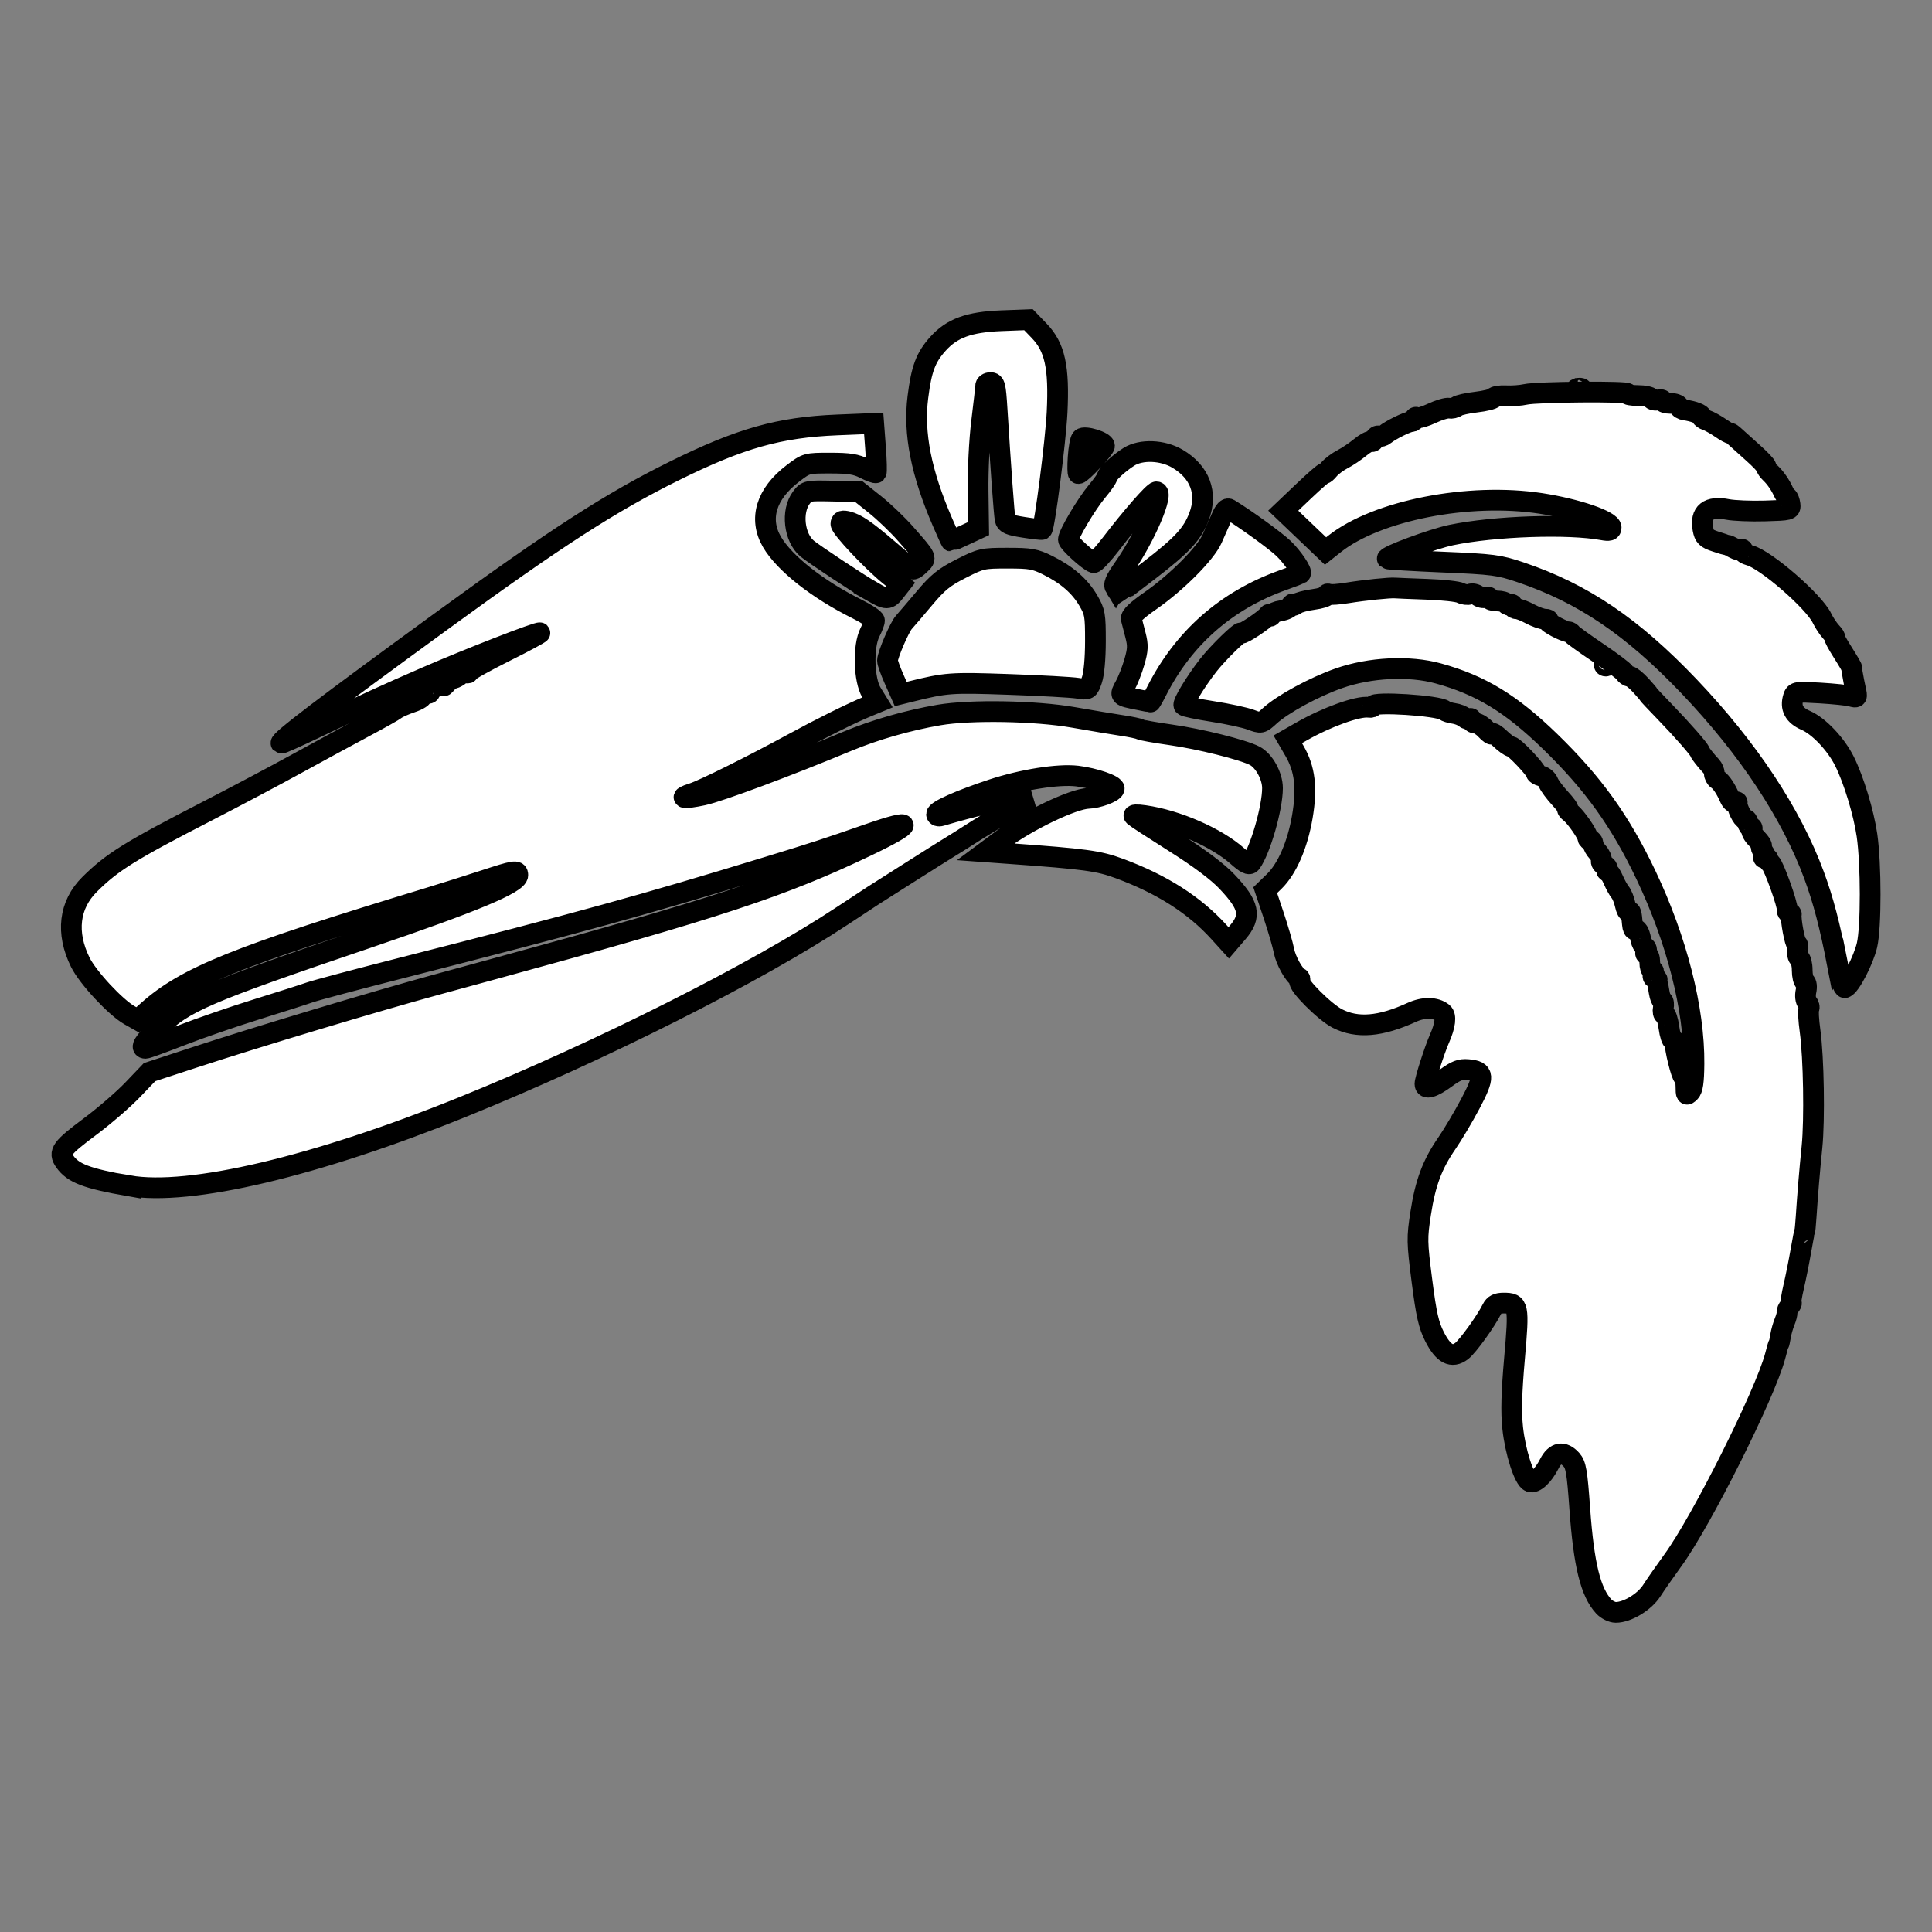 <?xml version="1.0" encoding="UTF-8" standalone="no"?>
<svg
   xmlns:dc="http://purl.org/dc/elements/1.1/"
   xmlns:cc="http://creativecommons.org/ns#"
   xmlns:rdf="http://www.w3.org/1999/02/22-rdf-syntax-ns#"
   xmlns:svg="http://www.w3.org/2000/svg"
   xmlns="http://www.w3.org/2000/svg"
   xmlns:sodipodi="http://sodipodi.sourceforge.net/DTD/sodipodi-0.dtd"
   xmlns:inkscape="http://www.inkscape.org/namespaces/inkscape"
   sodipodi:docname="white_duke.svg"
   inkscape:version="1.0 (4035a4fb49, 2020-05-01)"
   version="1.1"
   id="svg69184"
   height="75"
   width="75">
  <rect width="100%" height="100%" fill="#808080" stroke="none"/>
  <defs
     id="defs69186">
    <inkscape:perspective
       id="perspective69192"
       inkscape:persp3d-origin="372.04724 : 226.48928 : 1"
       inkscape:vp_z="744.09448 : 401.88298 : 1"
       inkscape:vp_y="0 : 1000 : 0"
       inkscape:vp_x="0 : 401.88298 : 1"
       sodipodi:type="inkscape:persp3d" />
    <inkscape:perspective
       sodipodi:type="inkscape:persp3d"
       inkscape:vp_x="0 : -123.79811 : 1"
       inkscape:vp_y="0 : 1000 : 0"
       inkscape:vp_z="1 : -123.79811 : 1"
       inkscape:persp3d-origin="0.5 : -123.96478 : 1"
       id="perspective68910" />
    <inkscape:perspective
       id="perspective68062"
       inkscape:persp3d-origin="0.5 : -123.96478 : 1"
       inkscape:vp_z="1 : -123.79811 : 1"
       inkscape:vp_y="0 : 1000 : 0"
       inkscape:vp_x="0 : -123.79811 : 1"
       sodipodi:type="inkscape:persp3d" />
    <inkscape:perspective
       sodipodi:type="inkscape:persp3d"
       inkscape:vp_x="0 : 401.88298 : 1"
       inkscape:vp_y="0 : 1000 : 0"
       inkscape:vp_z="744.09448 : 401.88298 : 1"
       inkscape:persp3d-origin="372.04724 : 226.48928 : 1"
       id="perspective68340" />
  </defs>
  <sodipodi:namedview
     inkscape:document-rotation="0"
     inkscape:snap-global="false"
     inkscape:guide-bbox="true"
     showguides="true"
     inkscape:window-maximized="1"
     inkscape:window-y="-9"
     inkscape:window-x="-9"
     inkscape:window-height="1001"
     inkscape:window-width="1920"
     showgrid="false"
     inkscape:current-layer="layer1"
     inkscape:document-units="px"
     inkscape:cy="32.155839"
     inkscape:cx="22.299894"
     inkscape:zoom="6.1451108"
     inkscape:pageshadow="2"
     inkscape:pageopacity="0.0"
     borderopacity="1.0"
     bordercolor="#666666"
     pagecolor="#ffffff"
     id="base" />
  <g
     transform="translate(-344.7,-115.57)"
     id="layer1"
     inkscape:groupmode="layer"
     inkscape:label="Layer 1">
    <rect
       ry="0.325"
       y="-359.489"
       x="-299.715"
       height="893.068"
       width="1347.413"
       id="rect10390"
       style="opacity:0;fill:#ff0000;fill-opacity:1;stroke:#666666;stroke-width:0.378;stroke-linejoin:round;stroke-miterlimit:4;stroke-dasharray:none;stroke-dashoffset:0;stroke-opacity:1" />
    <rect
       ry="0.325"
       y="-265.756"
       x="-356.996"
       height="416.591"
       width="725.129"
       id="rect10392"
       style="opacity:0;fill:#ff0000;fill-opacity:1;stroke:#666666;stroke-width:0.378;stroke-linejoin:round;stroke-miterlimit:4;stroke-dasharray:none;stroke-dashoffset:0;stroke-opacity:1" />
    <rect
       ry="0.325"
       y="-69.177"
       x="32.257"
       height="224.569"
       width="302.029"
       id="rect10394"
       style="opacity:0;fill:#000000;fill-opacity:1;stroke:#666666;stroke-width:0.378;stroke-linejoin:round;stroke-miterlimit:4;stroke-dasharray:none;stroke-dashoffset:0;stroke-opacity:1" />
    <path
       inkscape:connector-curvature="0"
       id="path4978-7"
       d="m 406.964,177.94 c -0.519,-0.556 -0.781,-1.621 -0.938,-3.809 -0.102,-1.425 -0.148,-1.698 -0.322,-1.893 -0.313,-0.351 -0.631,-0.295 -0.857,0.151 -0.24,0.473 -0.563,0.774 -0.752,0.701 -0.231,-0.089 -0.574,-1.157 -0.673,-2.088 -0.066,-0.622 -0.046,-1.365 0.071,-2.701 0.18,-2.056 0.162,-2.145 -0.424,-2.145 -0.247,0 -0.365,0.06 -0.449,0.227 -0.239,0.48 -0.943,1.455 -1.179,1.634 -0.382,0.29 -0.709,0.117 -1.051,-0.555 -0.23,-0.453 -0.322,-0.86 -0.49,-2.167 -0.195,-1.519 -0.197,-1.665 -0.05,-2.62 0.184,-1.19 0.448,-1.898 1.02,-2.727 0.23,-0.333 0.64,-1.025 0.911,-1.536 0.561,-1.06 0.546,-1.266 -0.097,-1.321 -0.294,-0.025 -0.468,0.042 -0.856,0.328 -0.502,0.371 -0.811,0.458 -0.811,0.228 0,-0.164 0.372,-1.323 0.562,-1.753 0.227,-0.512 0.273,-0.89 0.124,-1.009 -0.276,-0.219 -0.737,-0.225 -1.192,-0.018 -1.224,0.56 -2.123,0.635 -2.893,0.242 -0.494,-0.252 -1.56,-1.32 -1.467,-1.47 0.028,-0.046 0.016,-0.099 -0.028,-0.117 -0.181,-0.077 -0.511,-0.673 -0.581,-1.047 -0.041,-0.22 -0.221,-0.839 -0.4,-1.375 l -0.326,-0.974 0.348,-0.338 c 0.5,-0.486 0.905,-1.417 1.092,-2.507 0.192,-1.117 0.103,-1.864 -0.305,-2.564 l -0.26,-0.447 0.531,-0.303 c 0.988,-0.564 2.197,-0.999 2.613,-0.94 0.097,0.014 0.176,-0.012 0.176,-0.057 -7e-5,-0.175 2.522,-0.014 2.762,0.177 0.057,0.045 0.221,0.098 0.365,0.117 0.144,0.019 0.328,0.09 0.408,0.157 0.08,0.067 0.175,0.092 0.212,0.055 0.036,-0.037 0.066,-0.013 0.066,0.051 0,0.065 0.074,0.118 0.164,0.118 0.09,0 0.271,0.116 0.401,0.258 0.13,0.142 0.237,0.209 0.237,0.151 0,-0.059 0.142,0.03 0.316,0.197 0.174,0.167 0.365,0.304 0.425,0.304 0.114,0 0.965,0.899 0.965,1.019 0,0.037 0.09,0.092 0.2,0.121 0.11,0.029 0.234,0.144 0.276,0.255 0.042,0.111 0.247,0.388 0.456,0.615 0.209,0.227 0.345,0.414 0.301,0.416 -0.044,0.002 0,0.064 0.096,0.137 0.206,0.158 0.677,0.835 0.677,0.974 0,0.053 0.045,0.096 0.1,0.096 0.055,0 0.1,0.06 0.1,0.132 0,0.073 0.082,0.221 0.183,0.33 0.101,0.109 0.165,0.254 0.142,0.322 -0.023,0.068 0.03,0.151 0.117,0.185 0.087,0.034 0.133,0.102 0.103,0.151 -0.031,0.05 -0.019,0.09 0.026,0.09 0.045,0 0.145,0.148 0.221,0.328 0.077,0.18 0.196,0.396 0.264,0.479 0.069,0.083 0.156,0.299 0.194,0.48 0.038,0.181 0.103,0.308 0.145,0.282 0.075,-0.047 0.099,0.036 0.138,0.49 0.011,0.134 0.052,0.224 0.089,0.2 0.087,-0.054 0.182,0.1 0.236,0.382 0.023,0.121 0.094,0.252 0.158,0.292 0.064,0.04 0.085,0.122 0.047,0.184 -0.038,0.062 -0.021,0.112 0.037,0.112 0.059,0 0.106,0.136 0.106,0.303 0,0.167 0.044,0.303 0.097,0.303 0.053,0 0.071,0.068 0.039,0.151 -0.032,0.083 -0.008,0.151 0.053,0.151 0.061,0 0.106,0.034 0.099,0.076 -0.006,0.042 -0.003,0.098 0.009,0.126 0.011,0.028 0.042,0.187 0.068,0.353 0.026,0.167 0.084,0.316 0.128,0.332 0.044,0.016 0.058,0.141 0.032,0.278 -0.026,0.137 -0.003,0.249 0.052,0.249 0.054,0 0.129,0.227 0.166,0.505 0.037,0.278 0.11,0.505 0.163,0.505 0.053,0 0.089,0.034 0.08,0.076 -0.039,0.17 0.25,1.337 0.331,1.337 0.048,0 0.087,0.169 0.087,0.375 0,0.334 0.017,0.358 0.151,0.223 0.112,-0.113 0.154,-0.399 0.16,-1.107 0.019,-2.116 -0.663,-4.8 -1.861,-7.32 -0.996,-2.096 -2.054,-3.569 -3.73,-5.195 -1.513,-1.468 -2.687,-2.182 -4.333,-2.636 -1.122,-0.31 -2.649,-0.236 -3.855,0.187 -0.968,0.339 -2.196,1.007 -2.694,1.465 -0.32,0.294 -0.328,0.295 -0.735,0.144 -0.226,-0.084 -0.886,-0.227 -1.465,-0.317 -0.579,-0.09 -1.086,-0.196 -1.126,-0.236 -0.069,-0.069 0.446,-0.92 0.943,-1.558 0.383,-0.491 1.287,-1.371 1.287,-1.254 0,0.089 0.915,-0.518 1.027,-0.682 0.045,-0.066 0.075,-0.068 0.077,-0.007 0.002,0.056 0.037,0.047 0.079,-0.019 0.042,-0.066 0.202,-0.137 0.357,-0.158 0.155,-0.021 0.323,-0.103 0.373,-0.183 0.05,-0.08 0.092,-0.106 0.093,-0.057 9.4e-4,0.049 0.059,0.04 0.129,-0.019 0.07,-0.059 0.364,-0.138 0.652,-0.177 0.288,-0.038 0.524,-0.112 0.524,-0.164 0,-0.052 0.039,-0.07 0.086,-0.041 0.047,0.029 0.374,0.005 0.727,-0.052 0.643,-0.105 1.658,-0.209 1.846,-0.189 0.055,0.005 0.607,0.028 1.226,0.05 0.619,0.021 1.214,0.086 1.322,0.145 0.108,0.058 0.268,0.078 0.356,0.044 0.088,-0.034 0.226,-0.005 0.307,0.062 0.082,0.068 0.216,0.097 0.3,0.065 0.084,-0.032 0.152,-0.015 0.152,0.039 0,0.054 0.133,0.098 0.295,0.098 0.162,0 0.323,0.046 0.358,0.103 0.035,0.057 0.105,0.076 0.156,0.044 0.051,-0.032 0.093,-0.01 0.093,0.049 0,0.059 0.068,0.107 0.151,0.107 0.083,0 0.319,0.091 0.525,0.202 0.206,0.111 0.462,0.202 0.568,0.202 0.107,0 0.164,0.03 0.127,0.067 -0.06,0.06 0.649,0.436 0.801,0.425 0.034,-0.002 0.09,0.034 0.124,0.082 0.034,0.047 0.49,0.376 1.015,0.73 0.524,0.354 0.989,0.705 1.033,0.78 0.044,0.075 0.131,0.136 0.194,0.136 0.062,0 0.258,0.159 0.435,0.353 0.177,0.194 0.312,0.353 0.3,0.353 -0.012,0 0.276,0.307 0.639,0.681 0.671,0.692 1.332,1.448 1.348,1.539 0.01,0.054 0.238,0.345 0.44,0.559 0.069,0.073 0.125,0.202 0.125,0.287 0,0.085 0.056,0.19 0.125,0.234 0.142,0.091 0.329,0.373 0.477,0.718 0.055,0.128 0.146,0.204 0.203,0.169 0.057,-0.035 0.095,-0.027 0.084,0.019 -0.033,0.148 0.206,0.638 0.312,0.638 0.057,0 0.103,0.068 0.103,0.151 0,0.083 0.048,0.151 0.106,0.151 0.059,0 0.079,0.045 0.045,0.1 -0.034,0.055 0.049,0.211 0.184,0.347 0.135,0.136 0.221,0.271 0.192,0.301 -0.03,0.03 -0.003,0.116 0.06,0.192 0.063,0.076 0.08,0.172 0.039,0.213 -0.041,0.041 -0.022,0.06 0.041,0.041 0.064,-0.018 0.116,0.007 0.117,0.056 9.4e-4,0.049 0.043,0.117 0.093,0.151 0.123,0.083 0.682,1.643 0.647,1.803 -0.015,0.07 0.019,0.126 0.077,0.126 0.058,0 0.096,0.034 0.086,0.076 -0.041,0.165 0.143,1.136 0.215,1.136 0.042,0 0.057,0.108 0.031,0.241 -0.025,0.132 0.004,0.271 0.064,0.309 0.06,0.037 0.11,0.245 0.11,0.46 0,0.216 0.048,0.422 0.106,0.458 0.061,0.038 0.079,0.191 0.041,0.363 -0.038,0.175 -0.016,0.356 0.053,0.44 0.065,0.079 0.091,0.186 0.059,0.239 -0.033,0.053 -0.012,0.439 0.046,0.859 0.142,1.027 0.182,3.449 0.075,4.505 -0.093,0.914 -0.169,1.823 -0.228,2.725 -0.02,0.305 -0.045,0.555 -0.055,0.555 -0.01,0 -0.077,0.341 -0.149,0.757 -0.072,0.416 -0.197,1.041 -0.278,1.388 -0.081,0.347 -0.125,0.631 -0.097,0.631 0.028,0 -0.002,0.063 -0.066,0.141 -0.064,0.077 -0.107,0.18 -0.096,0.227 0.011,0.048 -0.031,0.21 -0.093,0.36 -0.062,0.151 -0.133,0.4 -0.158,0.555 -0.025,0.155 -0.055,0.293 -0.067,0.307 -0.011,0.014 -0.03,0.059 -0.042,0.101 -0.011,0.042 -0.057,0.212 -0.102,0.379 -0.403,1.495 -2.859,6.397 -3.971,7.924 -0.303,0.416 -0.671,0.945 -0.818,1.174 -0.283,0.442 -0.95,0.845 -1.398,0.845 -0.138,0 -0.348,-0.103 -0.465,-0.229 z m 0.178,-36.615 c 0,-0.056 -0.02,-0.101 -0.044,-0.101 -0.024,0 -0.072,0.045 -0.106,0.101 -0.034,0.056 -0.014,0.101 0.044,0.101 0.059,0 0.106,-0.045 0.106,-0.101 z m -57.44,20.28 c -1.636,-0.286 -2.165,-0.488 -2.487,-0.945 -0.255,-0.362 -0.139,-0.521 1.007,-1.376 0.538,-0.402 1.272,-1.037 1.631,-1.412 l 0.652,-0.682 1.706,-0.559 c 2.503,-0.82 7.063,-2.191 9.472,-2.848 0.695,-0.189 1.67,-0.455 2.166,-0.591 8.704,-2.375 11.213,-3.203 14.526,-4.79 1.832,-0.878 1.857,-1.085 0.055,-0.457 -1.703,0.593 -2.06,0.709 -3.946,1.286 -4.843,1.481 -7.235,2.141 -14.197,3.915 -1.738,0.443 -3.341,0.87 -3.562,0.948 -0.221,0.079 -1.146,0.374 -2.057,0.657 -0.911,0.283 -2.233,0.739 -2.938,1.014 -0.705,0.275 -1.326,0.5 -1.38,0.5 -0.218,0 -0.067,-0.248 0.48,-0.79 1.01,-1.002 1.845,-1.361 8.152,-3.5 4.087,-1.387 5.819,-2.11 5.819,-2.432 0,-0.202 -0.126,-0.182 -1.304,0.204 -0.58,0.19 -1.528,0.49 -2.107,0.666 -7.505,2.282 -9.464,3.069 -10.965,4.409 l -0.38,0.339 -0.318,-0.18 c -0.542,-0.307 -1.616,-1.462 -1.909,-2.054 -0.567,-1.144 -0.438,-2.232 0.36,-3.024 0.877,-0.871 1.568,-1.301 4.584,-2.853 1.076,-0.554 2.634,-1.38 3.461,-1.835 0.828,-0.455 2.002,-1.092 2.609,-1.416 0.607,-0.323 1.166,-0.637 1.242,-0.698 0.076,-0.061 0.347,-0.18 0.602,-0.266 0.282,-0.094 0.452,-0.208 0.435,-0.29 -0.018,-0.085 0.028,-0.112 0.125,-0.075 0.085,0.033 0.155,0.017 0.155,-0.036 0,-0.052 0.14,-0.168 0.312,-0.258 0.231,-0.12 0.294,-0.128 0.243,-0.028 -0.038,0.074 -0.005,0.058 0.071,-0.036 0.077,-0.094 0.203,-0.185 0.281,-0.202 0.078,-0.017 0.203,-0.089 0.277,-0.159 0.075,-0.07 0.177,-0.101 0.228,-0.07 0.051,0.032 0.092,0.019 0.092,-0.027 0,-0.046 0.63,-0.399 1.401,-0.784 0.771,-0.384 1.385,-0.715 1.366,-0.734 -0.054,-0.055 -2.758,0.998 -4.423,1.722 -1.61,0.701 -2.27,1.004 -4.304,1.977 -0.712,0.341 -1.308,0.606 -1.325,0.589 -0.085,-0.085 1.66,-1.413 6.282,-4.78 4.395,-3.202 6.53,-4.579 8.98,-5.79 2.57,-1.271 4.074,-1.696 6.331,-1.788 l 1.414,-0.058 0.07,0.934 c 0.039,0.514 0.05,0.954 0.025,0.979 -0.025,0.025 -0.228,-0.049 -0.452,-0.164 -0.324,-0.166 -0.595,-0.209 -1.33,-0.209 -0.921,0 -0.924,7.8e-4 -1.455,0.404 -1.032,0.784 -1.329,1.76 -0.808,2.654 0.481,0.826 1.777,1.848 3.303,2.605 0.372,0.185 0.677,0.387 0.677,0.45 0,0.063 -0.079,0.269 -0.176,0.458 -0.275,0.538 -0.24,1.849 0.062,2.341 l 0.232,0.377 -0.385,0.158 c -0.611,0.25 -1.806,0.843 -2.879,1.428 -1.578,0.86 -3.494,1.813 -3.91,1.944 -0.599,0.19 -0.362,0.23 0.398,0.068 0.641,-0.137 3.287,-1.123 5.604,-2.088 1.076,-0.448 2.35,-0.813 3.562,-1.021 1.222,-0.209 3.75,-0.164 5.217,0.094 0.69,0.121 1.535,0.262 1.878,0.314 0.343,0.051 0.665,0.119 0.715,0.151 0.05,0.031 0.582,0.126 1.182,0.211 1.138,0.161 2.803,0.577 3.26,0.814 0.365,0.19 0.691,0.783 0.691,1.255 0,0.764 -0.472,2.405 -0.834,2.901 -0.068,0.093 -0.205,0.024 -0.531,-0.265 -0.816,-0.722 -2.348,-1.391 -3.601,-1.571 -0.311,-0.045 -0.463,-0.036 -0.401,0.022 0.055,0.052 0.76,0.51 1.566,1.019 0.959,0.605 1.661,1.131 2.031,1.521 0.876,0.924 0.964,1.339 0.418,1.976 l -0.346,0.404 -0.383,-0.422 c -0.953,-1.05 -2.207,-1.85 -3.86,-2.463 -0.806,-0.299 -1.321,-0.369 -4.268,-0.581 l -0.929,-0.067 0.628,-0.466 c 1.011,-0.751 2.772,-1.594 3.364,-1.611 0.357,-0.01 0.954,-0.229 1,-0.367 0.046,-0.137 -0.766,-0.418 -1.438,-0.498 -0.732,-0.086 -2.131,0.135 -3.301,0.522 -1.248,0.413 -2.157,0.818 -2.157,0.961 0,0.06 0.079,0.086 0.176,0.057 1.317,-0.389 2.302,-0.613 2.834,-0.644 l 0.652,-0.038 -0.903,0.524 c -0.497,0.288 -1.129,0.67 -1.405,0.849 -0.276,0.179 -0.646,0.411 -0.822,0.517 -0.176,0.106 -0.876,0.546 -1.555,0.978 -0.679,0.432 -1.323,0.841 -1.43,0.908 -0.107,0.068 -0.649,0.424 -1.204,0.792 -3.303,2.188 -9.396,5.257 -14.714,7.411 -5.724,2.319 -10.63,3.477 -12.984,3.065 z m 66.328,-8.594 c -0.295,-1.522 -0.55,-2.494 -0.908,-3.463 -0.884,-2.396 -2.557,-4.924 -4.854,-7.335 -2.207,-2.316 -4.124,-3.613 -6.545,-4.429 -0.837,-0.282 -1.06,-0.311 -3.016,-0.394 -1.162,-0.049 -2.13,-0.107 -2.152,-0.129 -0.086,-0.086 1.758,-0.771 2.48,-0.921 1.681,-0.349 4.552,-0.447 5.883,-0.2 0.249,0.046 0.326,0.025 0.326,-0.091 0,-0.265 -1.337,-0.723 -2.732,-0.937 -2.794,-0.428 -6.367,0.273 -8.004,1.571 l -0.351,0.278 -0.821,-0.784 -0.821,-0.784 0.796,-0.757 c 0.438,-0.416 0.798,-0.728 0.799,-0.693 0.002,0.035 0.084,-0.033 0.182,-0.151 0.098,-0.118 0.334,-0.295 0.523,-0.393 0.19,-0.098 0.5,-0.306 0.688,-0.462 0.189,-0.156 0.381,-0.26 0.427,-0.231 0.046,0.029 0.111,-0.019 0.144,-0.105 0.033,-0.086 0.102,-0.131 0.154,-0.099 0.052,0.032 0.158,0.005 0.236,-0.06 0.212,-0.177 0.877,-0.505 1.025,-0.505 0.071,0 0.129,-0.048 0.129,-0.107 0,-0.059 0.043,-0.08 0.095,-0.048 0.052,0.033 0.312,-0.043 0.577,-0.169 0.265,-0.125 0.563,-0.214 0.663,-0.197 0.1,0.017 0.235,-0.013 0.301,-0.067 0.066,-0.053 0.402,-0.129 0.747,-0.169 0.345,-0.04 0.654,-0.116 0.687,-0.17 0.033,-0.054 0.247,-0.087 0.476,-0.075 0.229,0.013 0.569,-0.012 0.755,-0.054 0.443,-0.101 4.021,-0.129 3.96,-0.031 -0.026,0.042 0.157,0.076 0.405,0.076 0.248,0 0.482,0.049 0.519,0.11 0.037,0.06 0.153,0.087 0.257,0.06 0.104,-0.027 0.189,-0.009 0.189,0.042 0,0.05 0.132,0.091 0.293,0.091 0.161,0 0.31,0.052 0.331,0.116 0.021,0.064 0.127,0.128 0.234,0.142 0.336,0.044 0.647,0.165 0.647,0.251 0,0.045 0.087,0.11 0.193,0.144 0.106,0.034 0.355,0.172 0.552,0.307 0.197,0.135 0.359,0.224 0.359,0.198 0,-0.026 0.085,0.032 0.189,0.129 0.104,0.097 0.42,0.381 0.701,0.631 0.282,0.25 0.513,0.494 0.513,0.543 9.4e-4,0.049 0.08,0.163 0.177,0.254 0.182,0.171 0.379,0.456 0.495,0.717 0.037,0.083 0.103,0.176 0.147,0.206 0.044,0.03 0.093,0.157 0.108,0.282 0.027,0.221 -9.5e-4,0.228 -0.976,0.256 -0.552,0.016 -1.2,-0.011 -1.441,-0.058 -0.752,-0.149 -1.083,0.115 -0.962,0.765 0.054,0.287 0.126,0.36 0.481,0.478 0.23,0.076 0.44,0.141 0.468,0.143 0.028,0.002 0.146,0.058 0.263,0.123 0.117,0.066 0.241,0.09 0.276,0.055 0.035,-0.035 0.063,-0.016 0.063,0.043 0,0.059 0.115,0.136 0.256,0.172 0.62,0.157 2.502,1.79 2.814,2.442 0.083,0.173 0.24,0.411 0.35,0.53 0.11,0.119 0.174,0.216 0.142,0.216 -0.032,0 0.109,0.261 0.312,0.58 0.203,0.319 0.362,0.592 0.354,0.606 -0.009,0.014 -0.011,0.036 -0.006,0.05 0.004,0.014 0.022,0.116 0.04,0.227 0.017,0.111 0.066,0.357 0.108,0.546 0.073,0.328 0.065,0.341 -0.165,0.275 -0.133,-0.038 -0.677,-0.094 -1.21,-0.126 -0.929,-0.055 -0.971,-0.049 -1.037,0.161 -0.129,0.409 0.029,0.707 0.479,0.901 0.509,0.22 1.174,0.921 1.507,1.59 0.358,0.719 0.746,1.997 0.872,2.87 0.163,1.132 0.164,3.563 9.4e-4,4.266 -0.136,0.586 -0.655,1.586 -0.858,1.651 -0.061,0.02 -0.183,-0.362 -0.288,-0.902 z m -27.148,-10.283 c -0.725,-0.143 -0.726,-0.144 -0.506,-0.538 0.108,-0.194 0.271,-0.609 0.361,-0.922 0.138,-0.478 0.145,-0.646 0.043,-1.039 -0.067,-0.258 -0.14,-0.542 -0.163,-0.631 -0.029,-0.111 0.204,-0.333 0.738,-0.705 1.023,-0.711 2.148,-1.842 2.401,-2.414 0.111,-0.25 0.277,-0.627 0.369,-0.838 0.112,-0.256 0.21,-0.359 0.293,-0.308 0.644,0.392 1.805,1.233 2.114,1.532 0.348,0.336 0.733,0.909 0.651,0.969 -0.018,0.013 -0.326,0.13 -0.685,0.258 -2.204,0.791 -3.855,2.245 -4.904,4.317 -0.119,0.236 -0.227,0.424 -0.24,0.418 -0.013,-0.005 -0.226,-0.051 -0.475,-0.1 z m -9.473,-0.797 c -0.142,-0.319 -0.258,-0.643 -0.257,-0.719 0.003,-0.219 0.469,-1.302 0.638,-1.486 0.084,-0.092 0.439,-0.507 0.789,-0.924 0.529,-0.63 0.771,-0.825 1.434,-1.161 0.772,-0.391 0.831,-0.404 1.801,-0.404 0.889,0 1.066,0.031 1.555,0.274 0.747,0.371 1.25,0.808 1.58,1.374 0.256,0.438 0.276,0.552 0.275,1.582 -7.8e-4,0.67 -0.055,1.265 -0.137,1.5 -0.134,0.386 -0.139,0.389 -0.551,0.32 -0.228,-0.038 -1.431,-0.105 -2.672,-0.148 -2.262,-0.079 -2.43,-0.067 -3.83,0.281 l -0.368,0.091 z m -0.861,-3.402 c -0.493,-0.282 -2.262,-1.452 -2.516,-1.665 -0.507,-0.423 -0.622,-1.445 -0.223,-1.976 0.203,-0.271 0.224,-0.275 1.219,-0.254 l 1.012,0.021 0.63,0.502 c 0.347,0.276 0.879,0.786 1.182,1.131 0.847,0.966 0.833,0.935 0.549,1.204 -0.22,0.208 -0.264,0.217 -0.422,0.084 -0.097,-0.082 -0.47,-0.399 -0.829,-0.705 -0.845,-0.721 -1.205,-0.967 -1.536,-1.051 -0.203,-0.051 -0.27,-0.031 -0.27,0.084 0,0.17 1.224,1.469 1.887,2.003 l 0.432,0.348 -0.214,0.274 c -0.258,0.331 -0.325,0.331 -0.902,8e-4 z m 9.464,-0.115 c -0.097,-0.156 -0.043,-0.29 0.335,-0.833 0.809,-1.162 1.559,-2.918 1.246,-2.918 -0.112,0 -0.975,0.989 -1.763,2.019 -0.319,0.416 -0.623,0.744 -0.676,0.728 -0.192,-0.057 -0.98,-0.774 -0.98,-0.892 0,-0.203 0.695,-1.375 1.111,-1.874 0.217,-0.26 0.394,-0.512 0.394,-0.562 0,-0.113 0.463,-0.539 0.849,-0.781 0.473,-0.297 1.305,-0.263 1.879,0.075 0.875,0.516 1.183,1.337 0.841,2.239 -0.259,0.684 -0.653,1.11 -1.924,2.087 -0.642,0.493 -1.173,0.896 -1.181,0.896 -0.008,0 -0.066,-0.084 -0.13,-0.186 z m -6.721,-2.567 c -0.832,-1.919 -1.136,-3.456 -0.959,-4.858 0.138,-1.101 0.304,-1.543 0.777,-2.07 0.546,-0.608 1.206,-0.849 2.459,-0.898 l 1.057,-0.041 0.416,0.432 c 0.61,0.633 0.781,1.411 0.695,3.164 -0.056,1.12 -0.486,4.469 -0.585,4.546 -0.017,0.014 -0.338,-0.023 -0.712,-0.082 -0.56,-0.088 -0.688,-0.143 -0.721,-0.313 -0.039,-0.197 -0.174,-2.056 -0.312,-4.269 -0.057,-0.925 -0.085,-1.035 -0.254,-1.035 -0.104,0 -0.19,0.058 -0.19,0.129 0,0.071 -0.07,0.696 -0.156,1.388 -0.089,0.724 -0.147,1.873 -0.136,2.704 l 0.02,1.445 -0.526,0.245 c -0.29,0.135 -0.533,0.245 -0.542,0.243 -0.009,-9.5e-4 -0.158,-0.33 -0.332,-0.732 z m 5.262,-2.522 c 0.023,-0.347 0.081,-0.673 0.129,-0.724 0.117,-0.126 0.895,0.115 0.895,0.277 0,0.119 -0.901,1.077 -1.013,1.077 -0.029,0 -0.034,-0.284 -0.011,-0.631 z m 19.366,-2.668 c 0.072,-0.029 0.159,-0.026 0.192,0.008 0.033,0.034 -0.026,0.058 -0.132,0.053 -0.117,-0.004 -0.141,-0.029 -0.061,-0.061 z"
       style="fill:#ffffff;stroke:#000000;stroke-width:0.805;stroke-miterlimit:4;stroke-dasharray:none;stroke-opacity:1" />
  </g>
</svg>
